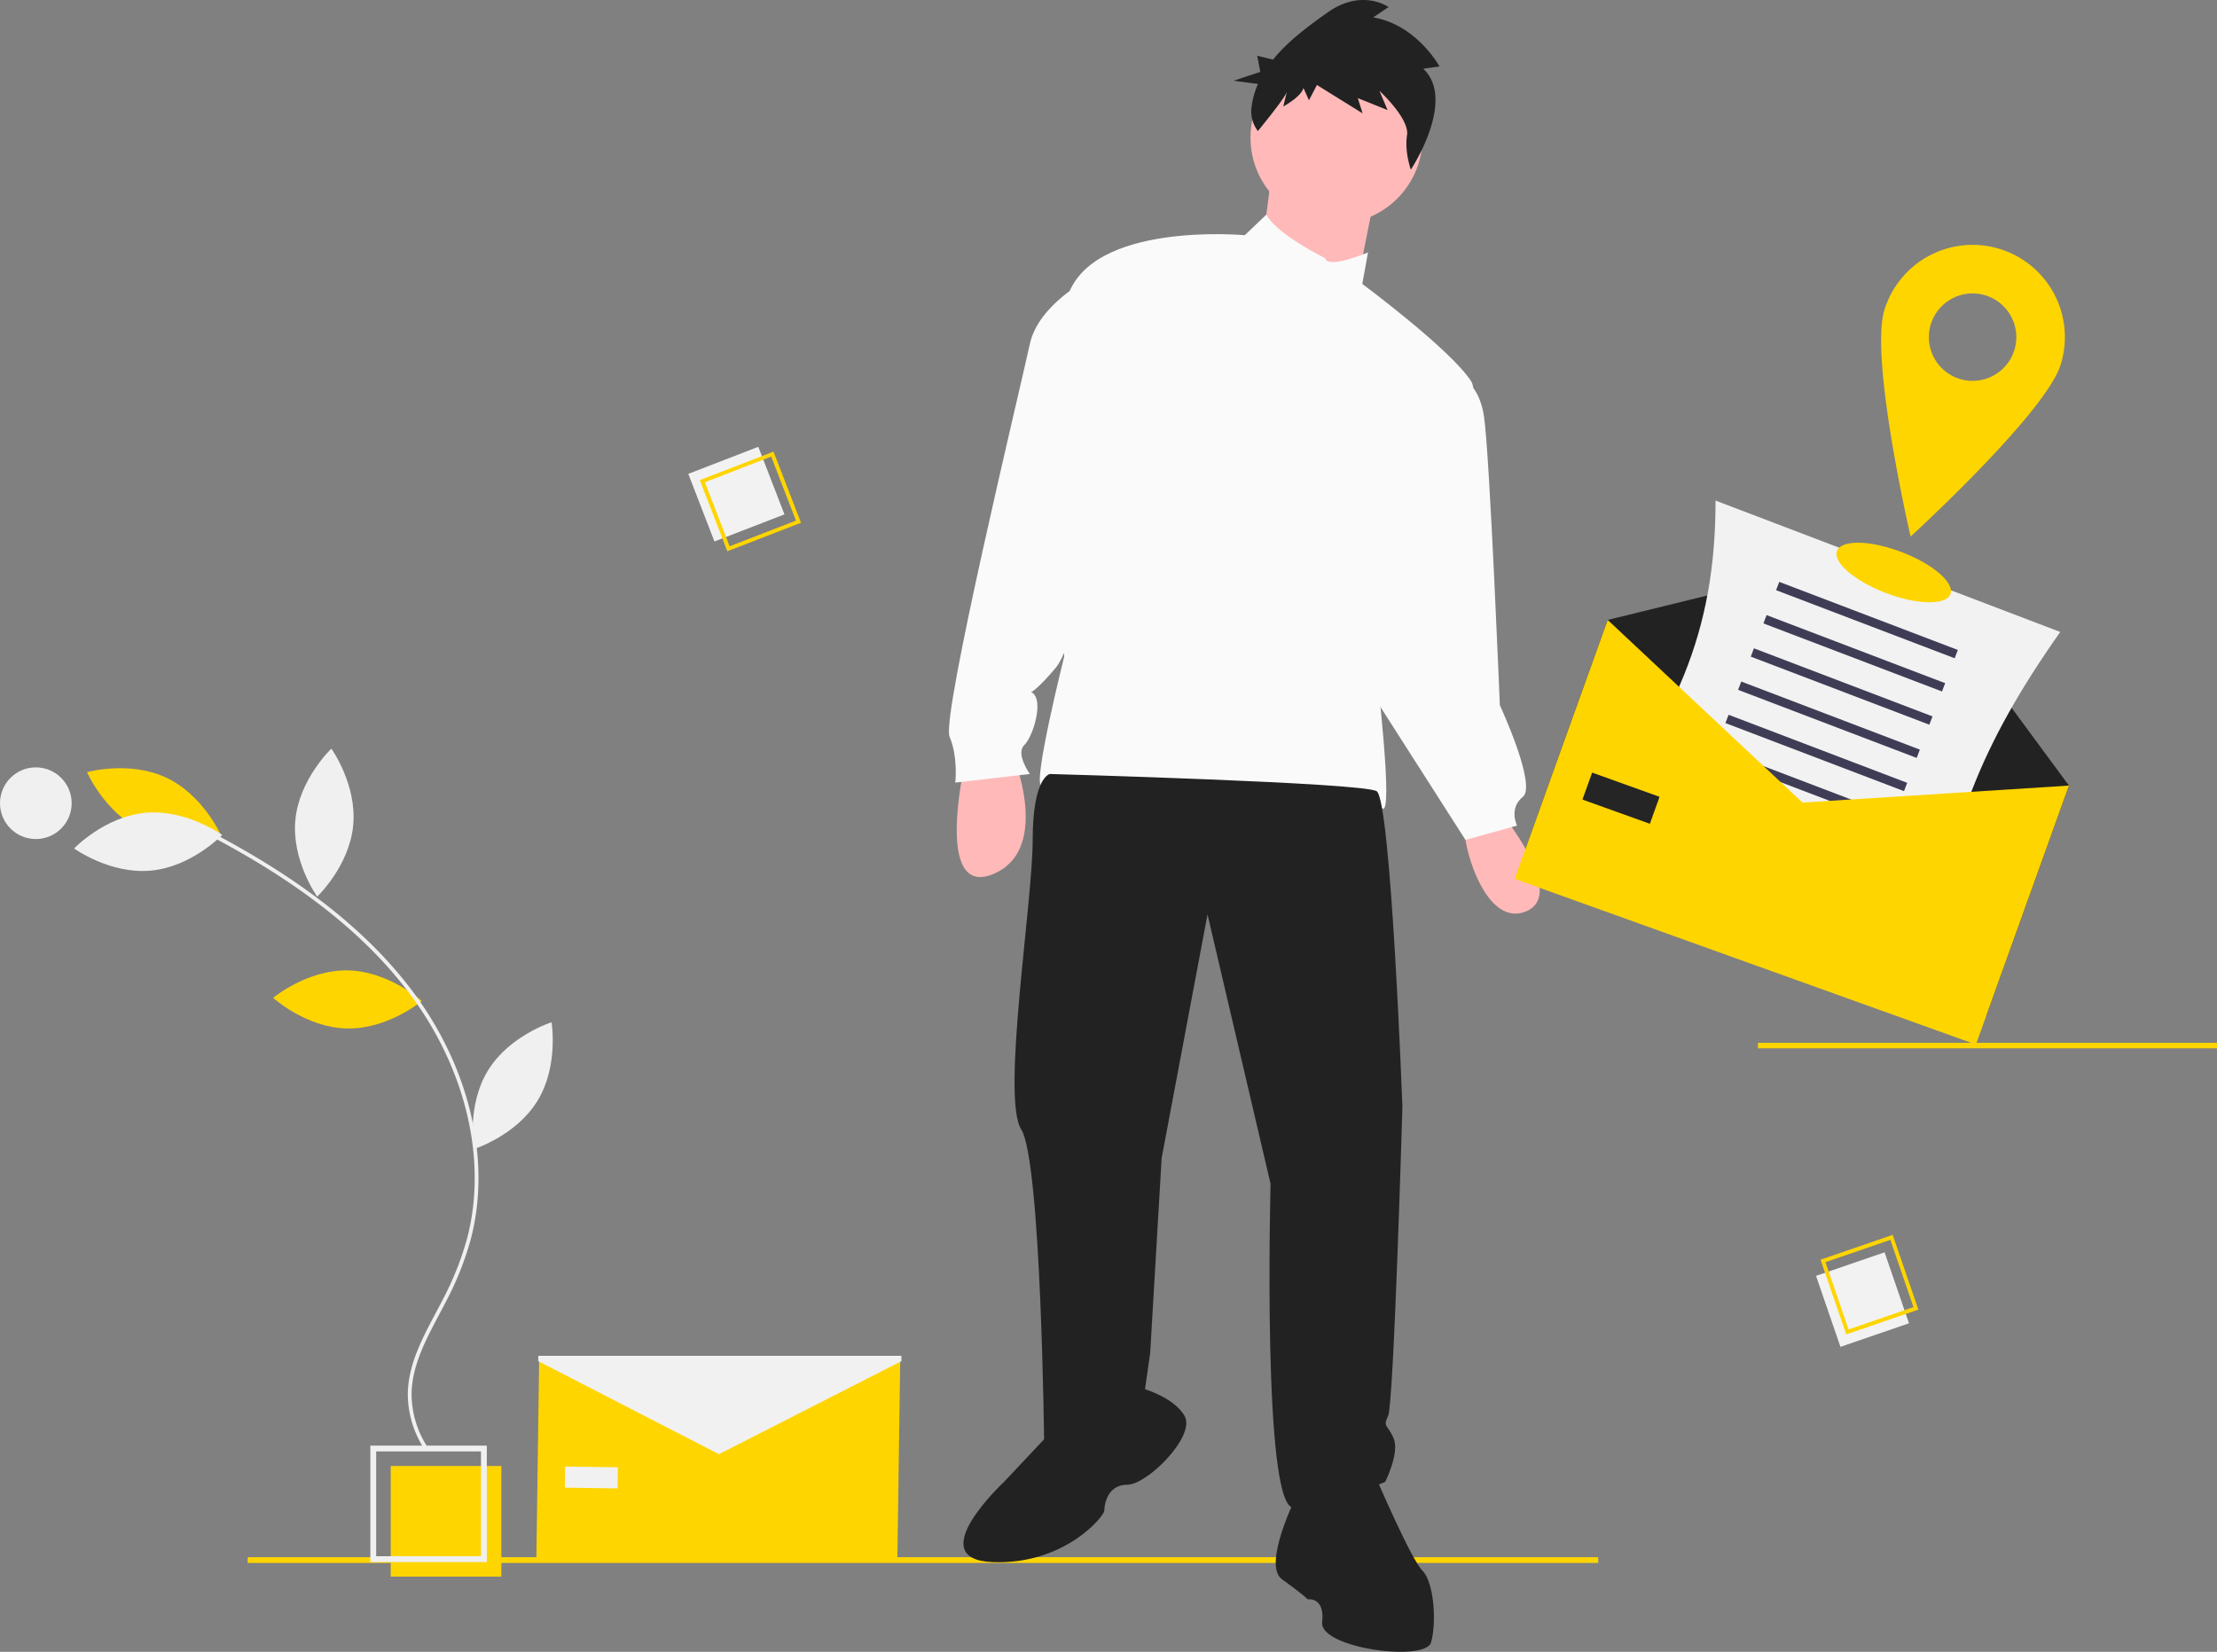 <svg
  id="e0b35d3b-637f-4cd2-a9fd-b6e76c92ec56"
  data-name="Layer 1"
  xmlns="http://www.w3.org/2000/svg"
  width="912.921"
  height="680.228"
  viewBox="0 0 912.921 680.228"
>
  <rect x="0" y="0" width="912.921" height="680.228" fill="#808080" stroke="none"/>
  <rect x="102.002" y="641.27" width="556.108" height="2.361" fill="#FFD500" />
  <path
    d="M540.457,426.261s-11.802,53.109,11.802,43.667,9.442-46.028,9.442-46.028Z"
    transform="translate(-143.54 -109.886)"
    fill="#ffb9b9"
  />
  <path
    d="M761.154,443.964s28.325,34.226,10.622,41.307-27.145-31.865-24.784-35.406S761.154,443.964,761.154,443.964Z"
    transform="translate(-143.54 -109.886)"
    fill="#ffb9b9"
  />
  <circle cx="550.343" cy="56.731" r="35.406" fill="#ffb9b9" />
  <polygon
    points="523.789 70.304 519.068 106.89 558.014 121.052 566.276 79.745 523.789 70.304"
    fill="#ffb9b9"
  />
  <path
    d="M689.162,216.186s-20.007-9.877-24.166-17.921l-8.88,8.479s-63.731-5.901-73.172,25.964-1.18,147.525-1.18,147.525-12.982,51.929-9.442,53.109,47.208,22.424,108.578,10.622c0,0,27.145-4.721,31.865-1.18s-2.36-56.65-2.36-56.65,47.208-106.218,38.947-119.2-44.848-40.127-44.848-40.127l2.36-12.982S690.342,220.906,689.162,216.186Z"
    transform="translate(-143.54 -109.886)"
    fill="#fafafa"
  />
  <path
    d="M592.385,224.447s-21.244,10.622-24.784,27.145S531.015,405.018,534.556,413.279,536.916,432.162,536.916,432.162l30.685-3.541s-5.901-8.261-2.36-11.802,7.081-15.343,4.721-20.063-4.721,3.541,8.261-11.802S620.71,229.168,592.385,224.447Z"
    transform="translate(-143.54 -109.886)"
    fill="#fafafa"
  />
  <path
    d="M742.271,264.574s10.032.59,12.392,17.113,6.491,118.61,6.491,118.61,15.343,33.046,9.442,37.766-2.36,11.802-2.36,11.802l-21.244,5.901-46.028-71.992Z"
    transform="translate(-143.54 -109.886)"
    fill="#fafafa"
  />
  <path
    d="M575.863,428.622s-7.081,1.18-7.081,27.145-12.982,106.218-4.721,119.2,9.442,129.822,9.442,129.822,22.424,9.442,41.307-21.244l2.36-16.523,4.721-80.254,18.883-100.317L666.738,597.39s-3.541,133.363,9.442,133.363,37.766-10.622,37.766-10.622,5.901-11.802,3.541-17.703-4.721-4.721-2.36-9.442,5.901-127.462,5.901-127.462-4.721-126.281-10.622-129.822S575.863,428.622,575.863,428.622Z"
    transform="translate(-143.54 -109.886)"
    fill="#222222"
  />
  <path
    d="M575.863,700.068l-18.883,20.063s-34.226,31.865-4.721,33.046,46.028-18.883,46.028-21.244,1.18-10.622,9.442-10.622,28.325-20.063,23.604-28.325-18.883-11.802-18.883-11.802Z"
    transform="translate(-143.54 -109.886)"
    fill="#222222"
  />
  <path
    d="M677.36,726.032s-14.162,28.325-5.901,34.226,10.622,8.261,10.622,8.261,7.081-1.18,5.901,9.442,42.487,16.523,44.848,8.261,1.18-24.784-3.541-29.505-18.883-37.766-18.883-37.766S695.063,701.248,677.36,726.032Z"
    transform="translate(-143.54 -109.886)"
    fill="#222222"
  />
  <path
    d="M729.616,138.187l6.67-.947s-9.285-17.09-27.256-20.193l6.308-4.258s-10.962-7.834-25.129,2.236c-7.447,5.293-16.094,11.542-22.454,19.406l-6.506-1.59,1.254,6.643-10.965,3.656L661.555,144.45a34.395,34.395,0,0,0-2.688,9.853,13.21,13.21,0,0,0,2.647,9.543h0s11.346-13.754,11.94-16.187l-1.486,6.081s7.413-3.988,8.304-7.636l2.274,5.066,3.292-6.284L704.638,156.569l-1.976-6.282,12.257,4.929-3.336-7.903s12.428,11.414,11.346,18.238c-1.082,6.824,1.572,14.189,1.572,14.189S743.403,151.222,729.616,138.187Z"
    transform="translate(-143.54 -109.886)"
    fill="#222222"
  />
  <rect x="723.921" y="429.45" width="189" height="2.262" fill="#FFD500" />
  <rect x="160.896" y="603.708" width="45.558" height="45.558" fill="#FFD500" />
  <path
    d="M344,753.158H296.044V705.202h47.956Zm-45.558-2.398H341.602V707.6H298.442Z"
    transform="translate(-143.54 -109.886)"
    fill="#F0F0F0"
  />
  <rect
    x="435.348"
    y="320.092"
    width="30.913"
    height="29.842"
    transform="translate(-238.073 53.638) rotate(-21.144)"
    fill="#f2f2f2"
  />
  <path
    d="M405.393,341.159l-30.349,11.738-11.331-29.298L394.061,311.861Zm-29.398,9.686,27.314-10.564-10.198-26.368-27.314,10.564Z"
    transform="translate(-75.54 -125.886)"
    fill="#FFD500"
  />
  <rect
    x="895.028"
    y="630.141"
    width="30.913"
    height="29.842"
    transform="translate(1080.944 -535.567) rotate(71.027)"
    fill="#f2f2f2"
  />
  <path
    d="M903.789,659.407,893.21,628.635l29.706-10.213,10.579,30.772Zm-8.565-29.744,9.521,27.695,26.736-9.192-9.521-27.695Z"
    transform="translate(-143.54 -109.886)"
    fill="#FFD500"
  />
  <path
    d="M286.88,509.508c16.904.363,30.35,12.612,30.35,12.612s-13.96,11.662-30.863,11.299S256.017,520.807,256.017,520.807,269.977,509.145,286.88,509.508Z"
    transform="translate(-143.54 -109.886)"
    fill="#ffd500"
  />
  <path
    d="M201.897,451.807c15.272,7.255,32.783,2.335,32.783,2.335s-7.249-16.683-22.52-23.938-32.783-2.335-32.783-2.335S186.626,444.552,201.897,451.807Z"
    transform="translate(-143.54 -109.886)"
    fill="#ffd500"
  />
  <path
    d="M203.45,444.597c16.837-1.539,31.575,9.123,31.575,9.123s-12.561,13.156-29.398,14.695-31.575-9.123-31.575-9.123S186.613,446.136,203.45,444.597Z"
    transform="translate(-143.54 -109.886)"
    fill="#F0F0F0"
  />
  <path
    d="M265.17,447.512c-1.614,16.83,8.982,31.615,8.982,31.615s13.212-12.502,14.826-29.332-8.982-31.615-8.982-31.615S266.784,430.682,265.17,447.512Z"
    transform="translate(-143.54 -109.886)"
    fill="#F0F0F0"
  />
  <path
    d="M344.466,550.732c-8.831,14.418-5.793,32.352-5.793,32.352s17.357-5.442,26.188-19.859,5.793-32.352,5.793-32.352S353.297,536.314,344.466,550.732Z"
    transform="translate(-143.54 -109.886)"
    fill="#F0F0F0"
  />
  <path
    d="M318.845,707.49l1.287-.87a40.321,40.321,0,0,1-7.116-22.361c.036-11.694,5.78-22.51,11.335-32.97,1.031-1.942,2.059-3.877,3.047-5.811a126.848,126.848,0,0,0,9.866-24.768c8.616-32.02.133-69.797-22.692-101.055-18.107-24.796-45.099-46.479-82.518-66.288l-.727,1.373c37.206,19.696,64.025,41.23,81.99,65.832,22.551,30.881,30.942,68.165,22.446,99.735a125.341,125.341,0,0,1-9.749,24.465c-.986,1.927-2.009,3.855-3.037,5.789-5.643,10.627-11.479,21.615-11.516,33.694A41.888,41.888,0,0,0,318.845,707.49Z"
    transform="translate(-143.54 -109.886)"
    fill="#F0F0F0"
  />
  <circle cx="14.756" cy="330.767" r="14.756" fill="#F0F0F0" />
  <polygon
    points="818.044 417.926 628.109 349.709 662.018 255.296 780.281 226.293 851.954 323.514 818.044 417.926"
    fill="#222222"
  />
  <path
    d="M938.575,509.09,796.635,454.984c36.848-49.357,53.325-84.173,53.337-138.959L991.912,370.131C958.937,416.972,945.147,452.185,938.575,509.09Z"
    transform="translate(-143.54 -109.886)"
    fill="#f2f2f2"
  />
  <rect
    x="872.979"
    y="363.4"
    width="78.696"
    height="3.66"
    transform="translate(46.39 -410.896) rotate(20.867)"
    fill="#3f3d56"
  />
  <rect
    x="867.764"
    y="377.081"
    width="78.696"
    height="3.66"
    transform="translate(50.921 -408.141) rotate(20.867)"
    fill="#3f3d56"
  />
  <rect
    x="862.549"
    y="390.762"
    width="78.696"
    height="3.66"
    transform="translate(55.452 -405.386) rotate(20.867)"
    fill="#3f3d56"
  />
  <rect
    x="857.334"
    y="404.442"
    width="78.696"
    height="3.66"
    transform="translate(59.983 -402.631) rotate(20.867)"
    fill="#3f3d56"
  />
  <rect
    x="852.119"
    y="418.123"
    width="78.696"
    height="3.66"
    transform="translate(64.514 -399.876) rotate(20.867)"
    fill="#3f3d56"
  />
  <rect
    x="846.904"
    y="431.804"
    width="78.696"
    height="3.66"
    transform="translate(69.045 -397.122) rotate(20.867)"
    fill="#3f3d56"
  />
  <rect
    x="841.689"
    y="445.485"
    width="78.696"
    height="3.66"
    transform="translate(73.576 -394.367) rotate(20.867)"
    fill="#3f3d56"
  />
  <rect
    x="836.473"
    y="459.166"
    width="78.696"
    height="3.66"
    transform="translate(78.107 -391.612) rotate(20.867)"
    fill="#3f3d56"
  />
  <polygon
    points="813.656 430.144 623.721 361.927 662.018 255.296 742.226 330.502 851.954 323.514 813.656 430.144"
    fill="#FFD500"
  />
  <rect
    x="796.39"
    y="432.766"
    width="29.505"
    height="11.802"
    transform="matrix(0.941, 0.338, -0.338, 0.941, 52.484, -358.249)"
    fill="#252525"
  />
  <polygon
    points="369.521 642.111 220.865 642.032 222.032 558.576 295.91 591.781 370.688 560.655 369.521 642.111"
    fill="#FFD500"
  />
  <rect
    x="376.179"
    y="713.977"
    width="21.736"
    height="8.694"
    transform="translate(-133.458 -115.228) rotate(0.801)"
    fill="#f1f1f1"
  />
  <polygon
    points="371.185 560.541 296.045 598.848 221.641 560.541 221.641 558.331 371.185 558.331 371.185 560.541"
    fill="#f1f1f1"
  />
  <ellipse
    cx="923.327"
    cy="345.645"
    rx="9.03"
    ry="25"
    transform="translate(127.93 975.411) rotate(-69.133)"
    fill="#ffd500"
  />
  <path
    d="M967.105,212.439a38,38,0,0,0-47.569,25.003c-6.231,20.04,10.751,93.405,10.751,93.405s55.59-50.798,61.822-70.839A38,38,0,0,0,967.105,212.439ZM950.477,265.913a18,18,0,1,1,22.533-11.844A18,18,0,0,1,950.477,265.913Z"
    transform="translate(-143.54 -109.886)"
    fill="#ffd500"
  />
</svg>
